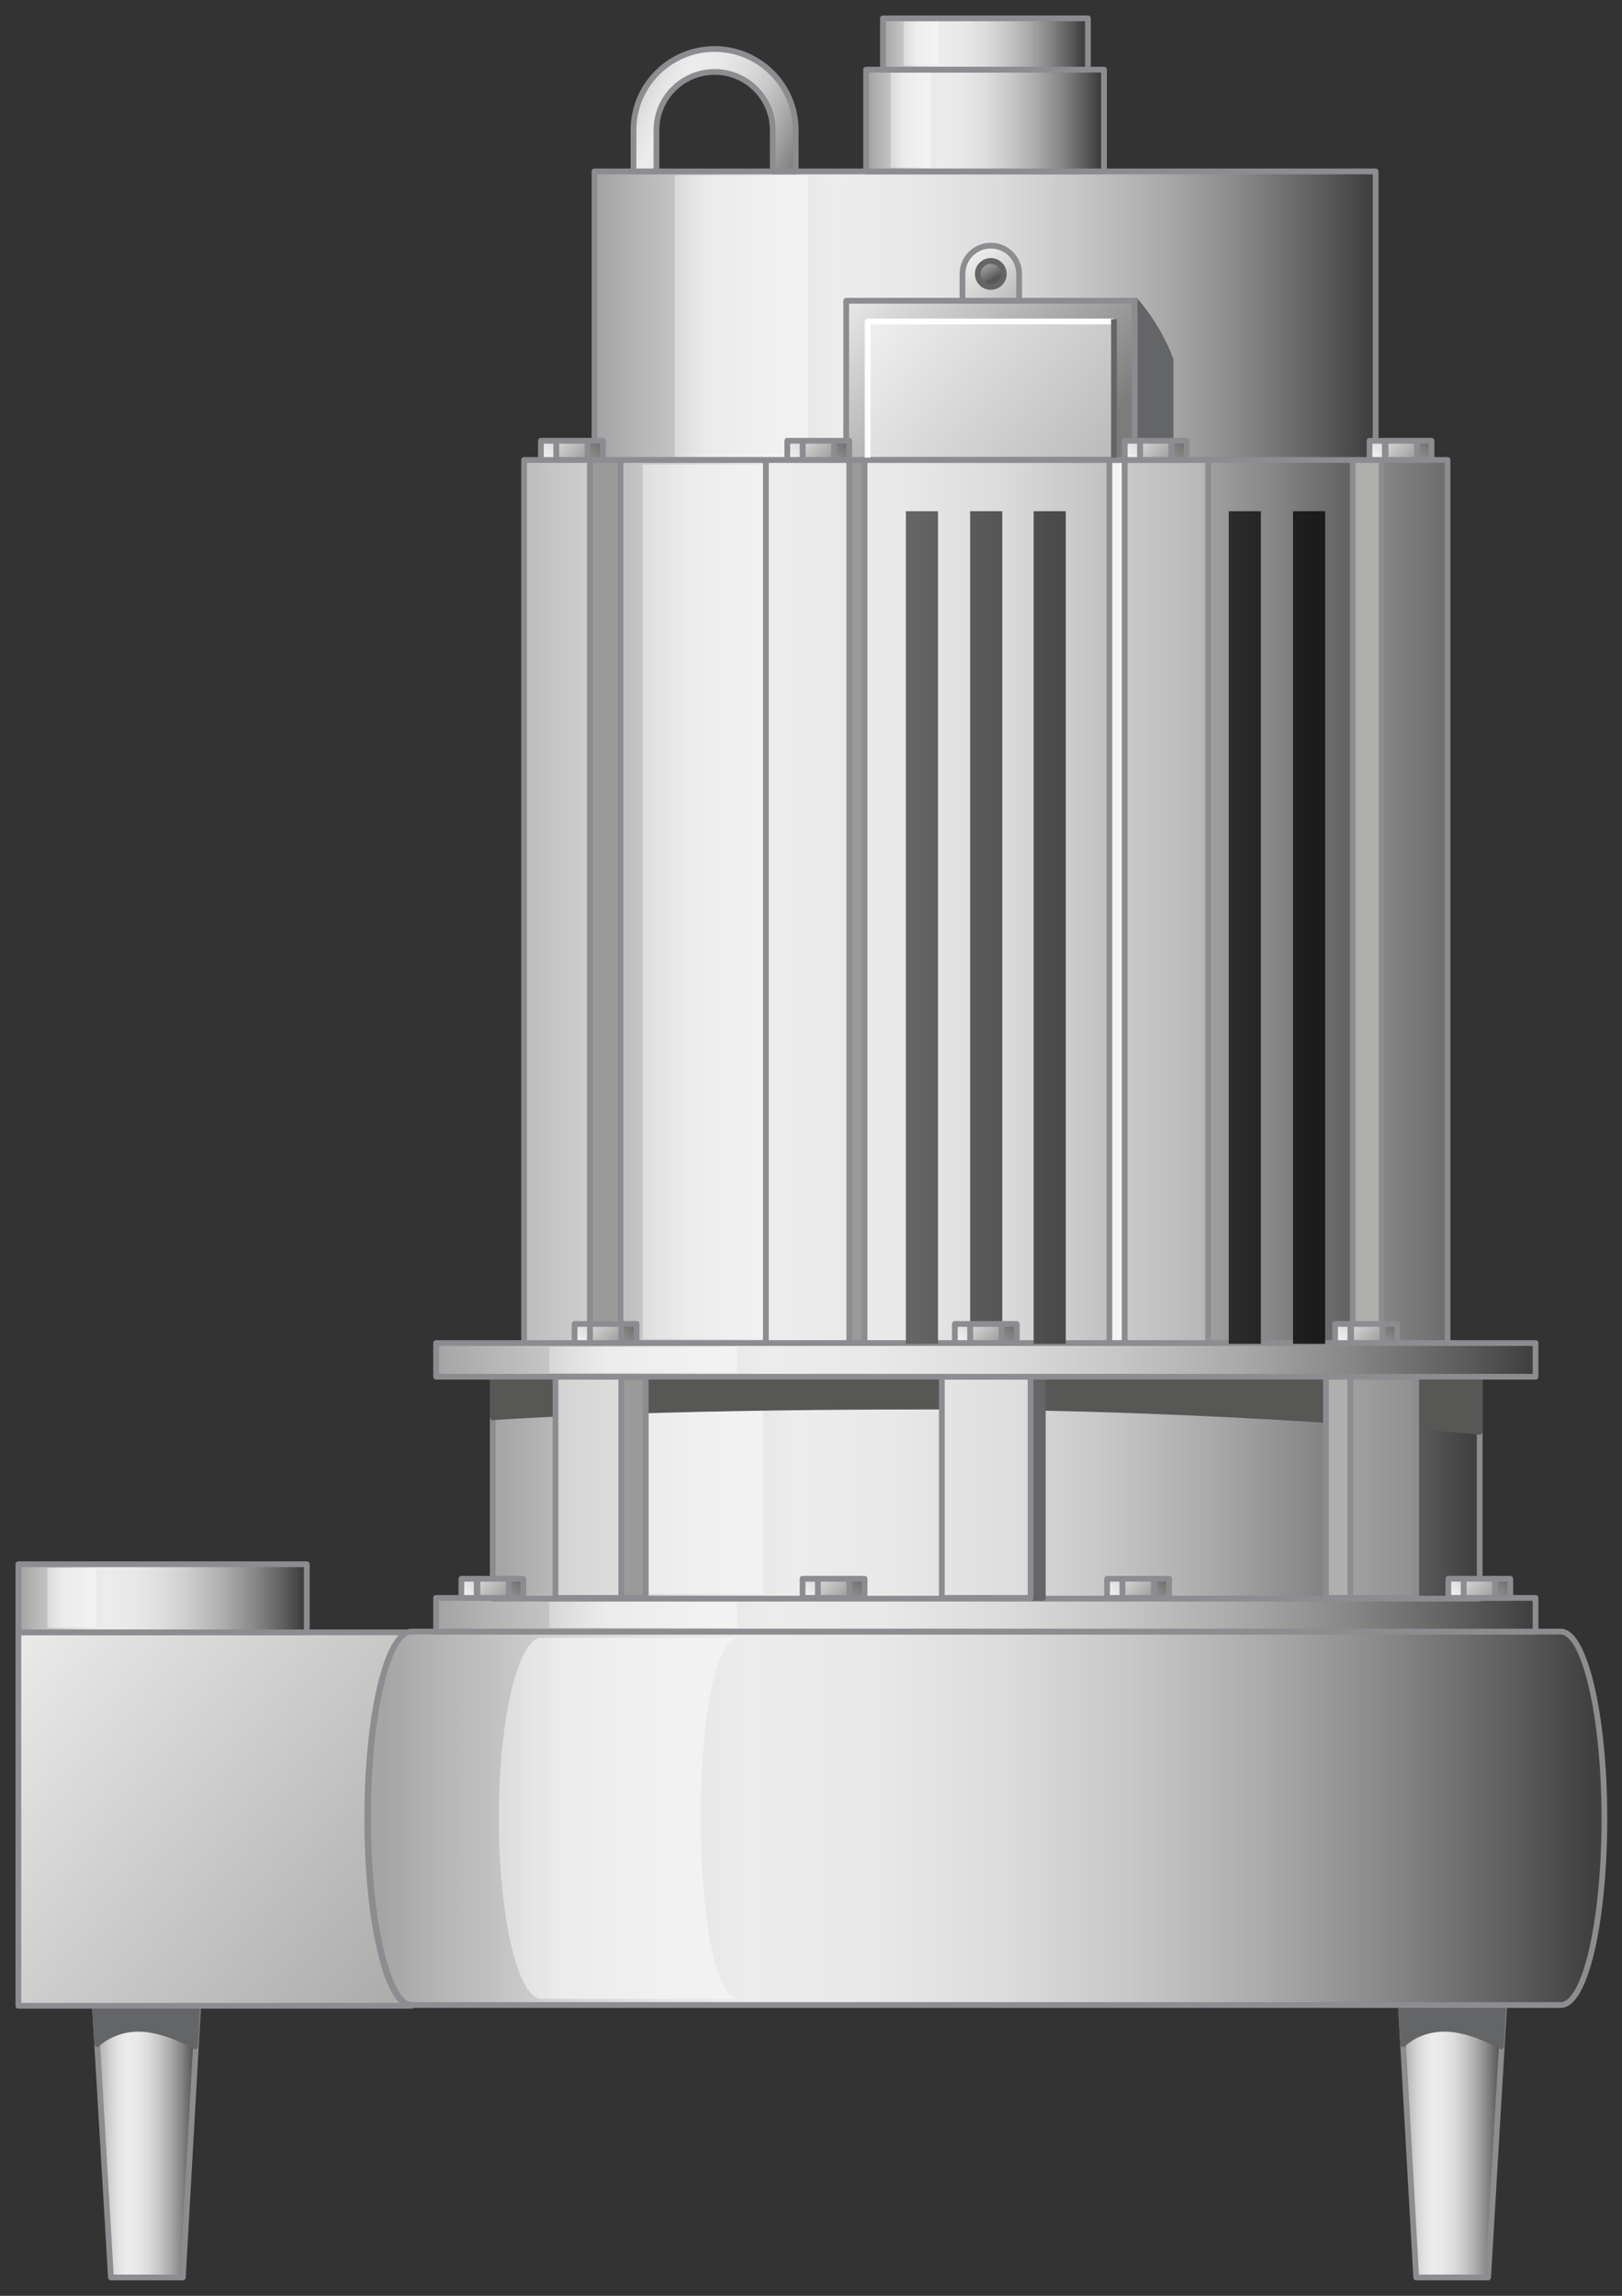 <?xml version="1.0" encoding="utf-8"?>

<!-- Copyright 2016 Siemens AG -->

<!-- Generator: Adobe Illustrator 16.0.4, SVG Export Plug-In . SVG Version: 6.00 Build 0)  -->
<!DOCTYPE svg PUBLIC "-//W3C//DTD SVG 1.1//EN" "http://www.w3.org/Graphics/SVG/1.1/DTD/svg11.dtd">
<svg version="1.1" id="Explosion_Proof_Pump" xmlns="http://www.w3.org/2000/svg" xmlns:xlink="http://www.w3.org/1999/xlink"
	 x="0px" y="0px" width="212px" height="300px" viewBox="0 0 212 300" enable-background="new 0 0 212 300" xml:space="preserve">
<rect x="0" y="0" width="212" height="300" fill="#333333" stroke="none"/>
<g id="Stand">
	<linearGradient id="Stand_Right_1_" gradientUnits="userSpaceOnUse" x1="183.105" y1="279.824" x2="196.551" y2="279.824">
		<stop  offset="0" style="stop-color:#A5A5A5"/>
		<stop  offset="4.758149e-02" style="stop-color:#B5B5B5"/>
		<stop  offset="0.151" style="stop-color:#D3D3D3"/>
		<stop  offset="0.239" style="stop-color:#E5E5E5"/>
		<stop  offset="0.302" style="stop-color:#ECECEC"/>
		<stop  offset="0.407" style="stop-color:#E8E8E8"/>
		<stop  offset="0.514" style="stop-color:#DCDCDC"/>
		<stop  offset="0.621" style="stop-color:#C7C7C7"/>
		<stop  offset="0.729" style="stop-color:#ABABAB"/>
		<stop  offset="0.838" style="stop-color:#868686"/>
		<stop  offset="0.945" style="stop-color:#5A5A5A"/>
		<stop  offset="1" style="stop-color:#404040"/>
	</linearGradient>
	
		<polygon id="Stand_Right" fill="url(#Stand_Right_1_)" stroke="#8C8C91" stroke-width="0.75" stroke-linecap="round" stroke-linejoin="round" stroke-miterlimit="10" points="
		194.5,297.6 185.1,297.6 183.1,262.1 196.6,262.1 	"/>
	<linearGradient id="Stand_Left_1_" gradientUnits="userSpaceOnUse" x1="12.443" y1="279.824" x2="25.89" y2="279.824">
		<stop  offset="0" style="stop-color:#A5A5A5"/>
		<stop  offset="4.758149e-02" style="stop-color:#B5B5B5"/>
		<stop  offset="0.151" style="stop-color:#D3D3D3"/>
		<stop  offset="0.239" style="stop-color:#E5E5E5"/>
		<stop  offset="0.302" style="stop-color:#ECECEC"/>
		<stop  offset="0.407" style="stop-color:#E8E8E8"/>
		<stop  offset="0.514" style="stop-color:#DCDCDC"/>
		<stop  offset="0.621" style="stop-color:#C7C7C7"/>
		<stop  offset="0.729" style="stop-color:#ABABAB"/>
		<stop  offset="0.838" style="stop-color:#868686"/>
		<stop  offset="0.945" style="stop-color:#5A5A5A"/>
		<stop  offset="1" style="stop-color:#404040"/>
	</linearGradient>
	
		<polygon id="Stand_Left" fill="url(#Stand_Left_1_)" stroke="#8C8C91" stroke-width="0.75" stroke-linecap="round" stroke-linejoin="round" stroke-miterlimit="10" points="
		23.9,297.6 14.5,297.6 12.4,262.1 25.9,262.1 	"/>
	
		<path id="Shadows" fill="#646567" stroke="#646567" stroke-width="0.75" stroke-linecap="round" stroke-linejoin="round" stroke-miterlimit="10" d="
		M12.7,267.1l-0.3-5h13.4l-0.3,5.3c0,0-3.9-2.3-7.4-2.3C14.7,265.1,12.7,267.1,12.7,267.1z M188.8,265.1c3.5,0,7.4,2.3,7.4,2.3
		l0.3-5.3h-13.4l0.3,5C183.4,267.1,185.3,265.1,188.8,265.1z"/>
</g>
<g id="Base">
	<linearGradient id="Element_Left_1_" gradientUnits="userSpaceOnUse" x1="-16.828" y1="201.164" x2="94.625" y2="291.804">
		<stop  offset="0" style="stop-color:#FFFFFF"/>
		<stop  offset="1" style="stop-color:#7C7C7B"/>
	</linearGradient>
	
		<path id="Element_Left" fill="url(#Element_Left_1_)" stroke="#8C8C91" stroke-width="0.75" stroke-linecap="round" stroke-linejoin="round" stroke-miterlimit="10" d="
		M48,237.7c0-13.4,2.5-24.3,5.7-24.4H2.4v48.8h51.4C50.6,262.1,48,251.1,48,237.7z"/>
	<g id="Motor_Base">
		<linearGradient id="Shape_10_" gradientUnits="userSpaceOnUse" x1="50.106" y1="237.654" x2="207.759" y2="237.654">
			<stop  offset="0" style="stop-color:#A5A5A5"/>
			<stop  offset="4.758149e-02" style="stop-color:#B5B5B5"/>
			<stop  offset="0.151" style="stop-color:#D3D3D3"/>
			<stop  offset="0.239" style="stop-color:#E5E5E5"/>
			<stop  offset="0.302" style="stop-color:#ECECEC"/>
			<stop  offset="0.407" style="stop-color:#E8E8E8"/>
			<stop  offset="0.514" style="stop-color:#DCDCDC"/>
			<stop  offset="0.621" style="stop-color:#C7C7C7"/>
			<stop  offset="0.729" style="stop-color:#ABABAB"/>
			<stop  offset="0.838" style="stop-color:#868686"/>
			<stop  offset="0.945" style="stop-color:#5A5A5A"/>
			<stop  offset="1" style="stop-color:#404040"/>
		</linearGradient>
		
			<path id="Shape" fill="url(#Shape_10_)" stroke="#8C8C91" stroke-width="0.75" stroke-linecap="round" stroke-linejoin="round" stroke-miterlimit="10" d="
			M53.8,213.2c-3.2,0-5.7,10.9-5.7,24.4s2.6,24.4,5.7,24.4H204c3.2,0,5.7-10.9,5.7-24.4s-2.6-24.4-5.7-24.4H53.8z"/>
		<linearGradient id="Reflection_9_" gradientUnits="userSpaceOnUse" x1="59.154" y1="237.654" x2="74.409" y2="237.654">
			<stop  offset="0" style="stop-color:#F2F2F2;stop-opacity:0.4"/>
			<stop  offset="1" style="stop-color:#F7F7F7;stop-opacity:0.7"/>
		</linearGradient>
		<path id="Reflection" fill="url(#Reflection_9_)" d="M96.6,261.2c-3.1,0-5-10.6-5-23.6s1.9-23.6,5-23.6H70.8
			c-3.1,0-5.6,10.6-5.6,23.6s2.5,23.6,5.6,23.6H96.6z"/>
	</g>
	<g id="Element_Top">
		<linearGradient id="Shape_11_" gradientUnits="userSpaceOnUse" x1="2.772" y1="208.805" x2="39.404" y2="208.805">
			<stop  offset="0" style="stop-color:#A5A5A5"/>
			<stop  offset="4.758149e-02" style="stop-color:#B5B5B5"/>
			<stop  offset="0.151" style="stop-color:#D3D3D3"/>
			<stop  offset="0.239" style="stop-color:#E5E5E5"/>
			<stop  offset="0.302" style="stop-color:#ECECEC"/>
			<stop  offset="0.407" style="stop-color:#E8E8E8"/>
			<stop  offset="0.514" style="stop-color:#DCDCDC"/>
			<stop  offset="0.621" style="stop-color:#C7C7C7"/>
			<stop  offset="0.729" style="stop-color:#ABABAB"/>
			<stop  offset="0.838" style="stop-color:#868686"/>
			<stop  offset="0.945" style="stop-color:#5A5A5A"/>
			<stop  offset="1" style="stop-color:#404040"/>
		</linearGradient>
		
			<rect id="Shape_1_" x="2.4" y="204.4" fill="url(#Shape_11_)" stroke="#8C8C91" stroke-width="0.75" stroke-linecap="round" stroke-linejoin="round" stroke-miterlimit="10" width="37.7" height="8.9"/>
		<linearGradient id="Reflection_10_" gradientUnits="userSpaceOnUse" x1="5.368" y1="208.794" x2="8.161" y2="208.794">
			<stop  offset="0" style="stop-color:#F2F2F2;stop-opacity:0.4"/>
			<stop  offset="1" style="stop-color:#F7F7F7;stop-opacity:0.7"/>
		</linearGradient>
		<rect id="Reflection_1_" x="6.2" y="204.9" fill="url(#Reflection_10_)" width="6.4" height="7.8"/>
	</g>
</g>
<g id="Motor_Housing_1_">
	<g id="Fixing_Plate_2">
		<linearGradient id="Shape_12_" gradientUnits="userSpaceOnUse" x1="57.827" y1="211.021" x2="199.862" y2="211.021">
			<stop  offset="0" style="stop-color:#A5A5A5"/>
			<stop  offset="4.758149e-02" style="stop-color:#B5B5B5"/>
			<stop  offset="0.151" style="stop-color:#D3D3D3"/>
			<stop  offset="0.239" style="stop-color:#E5E5E5"/>
			<stop  offset="0.302" style="stop-color:#ECECEC"/>
			<stop  offset="0.407" style="stop-color:#E8E8E8"/>
			<stop  offset="0.514" style="stop-color:#DCDCDC"/>
			<stop  offset="0.621" style="stop-color:#C7C7C7"/>
			<stop  offset="0.729" style="stop-color:#ABABAB"/>
			<stop  offset="0.838" style="stop-color:#868686"/>
			<stop  offset="0.945" style="stop-color:#5A5A5A"/>
			<stop  offset="1" style="stop-color:#404040"/>
		</linearGradient>
		
			<rect id="Shape_6_" x="57" y="208.8" fill="url(#Shape_12_)" stroke="#8C8C91" stroke-width="0.75" stroke-linecap="round" stroke-linejoin="round" stroke-miterlimit="10" width="143.7" height="4.4"/>
		<linearGradient id="Reflection_11_" gradientUnits="userSpaceOnUse" x1="71.885" y1="211.021" x2="79.567" y2="211.021">
			<stop  offset="0" style="stop-color:#F2F2F2;stop-opacity:0.4"/>
			<stop  offset="1" style="stop-color:#F7F7F7;stop-opacity:0.7"/>
		</linearGradient>
		<rect id="Reflection_6_" x="71.8" y="209.3" fill="url(#Reflection_11_)" width="24.5" height="3.4"/>
	</g>
	<g id="Housing_Bottom">
		<linearGradient id="Shape_13_" gradientUnits="userSpaceOnUse" x1="65.212" y1="194.377" x2="192.536" y2="194.377">
			<stop  offset="0" style="stop-color:#A5A5A5"/>
			<stop  offset="4.758149e-02" style="stop-color:#B5B5B5"/>
			<stop  offset="0.151" style="stop-color:#D3D3D3"/>
			<stop  offset="0.239" style="stop-color:#E5E5E5"/>
			<stop  offset="0.302" style="stop-color:#ECECEC"/>
			<stop  offset="0.407" style="stop-color:#E8E8E8"/>
			<stop  offset="0.514" style="stop-color:#DCDCDC"/>
			<stop  offset="0.621" style="stop-color:#C7C7C7"/>
			<stop  offset="0.729" style="stop-color:#ABABAB"/>
			<stop  offset="0.838" style="stop-color:#868686"/>
			<stop  offset="0.945" style="stop-color:#5A5A5A"/>
			<stop  offset="1" style="stop-color:#404040"/>
		</linearGradient>
		
			<rect id="Shape_8_" x="64.4" y="180" fill="url(#Shape_13_)" stroke="#8C8C91" stroke-width="0.75" stroke-linecap="round" stroke-linejoin="round" stroke-miterlimit="10" width="129" height="28.9"/>
		<linearGradient id="Reflection_12_" gradientUnits="userSpaceOnUse" x1="76.459" y1="194.375" x2="80.032" y2="194.375">
			<stop  offset="0" style="stop-color:#F2F2F2;stop-opacity:0.4"/>
			<stop  offset="1" style="stop-color:#F7F7F7;stop-opacity:0.7"/>
		</linearGradient>
		<rect id="Reflection_8_" x="77.7" y="180.4" fill="url(#Reflection_12_)" width="22" height="27.9"/>
	</g>
	
		<path id="Shadow_Fixing_Plate_1" fill="#575756" stroke="#575756" stroke-width="0.75" stroke-linecap="round" stroke-linejoin="round" stroke-miterlimit="10" d="
		M64.4,185.2v-4.8h129v6.7c0,0-33.5-3.3-72.1-3.3C82.7,183.8,64.4,185.2,64.4,185.2z"/>
	<g id="Support_Struts_Bottom">
		
			<rect id="Side_Right" x="173.3" y="179.9" fill="#AFAFAE" stroke="#8C8C91" stroke-width="0.75" stroke-linecap="round" stroke-linejoin="round" stroke-miterlimit="10" width="3.2" height="28.9"/>
		
			<rect id="Shadow_1_" x="134.7" y="179.9" fill="#646567" stroke="#646567" stroke-width="0.75" stroke-linecap="round" stroke-linejoin="round" stroke-miterlimit="10" width="1.6" height="28.9"/>
		
			<rect id="Side_Left" x="81.2" y="179.9" fill="#9A9A99" stroke="#8C8C91" stroke-width="0.75" stroke-linecap="round" stroke-linejoin="round" stroke-miterlimit="10" width="3.2" height="28.9"/>
		<linearGradient id="Front_2_" gradientUnits="userSpaceOnUse" x1="47.085" y1="194.376" x2="217.465" y2="194.376">
			<stop  offset="0" style="stop-color:#A5A5A5"/>
			<stop  offset="4.758149e-02" style="stop-color:#B5B5B5"/>
			<stop  offset="0.151" style="stop-color:#D3D3D3"/>
			<stop  offset="0.239" style="stop-color:#E5E5E5"/>
			<stop  offset="0.302" style="stop-color:#ECECEC"/>
			<stop  offset="0.407" style="stop-color:#E8E8E8"/>
			<stop  offset="0.514" style="stop-color:#DCDCDC"/>
			<stop  offset="0.621" style="stop-color:#C7C7C7"/>
			<stop  offset="0.729" style="stop-color:#ABABAB"/>
			<stop  offset="0.838" style="stop-color:#868686"/>
			<stop  offset="0.945" style="stop-color:#5A5A5A"/>
			<stop  offset="1" style="stop-color:#404040"/>
		</linearGradient>
		
			<path id="Front_1_" fill="url(#Front_2_)" stroke="#8C8C91" stroke-width="0.75" stroke-linecap="round" stroke-linejoin="round" stroke-miterlimit="10" d="
			M176.5,179.9h8.6v28.9h-8.6V179.9z M81.2,179.9h-8.6v28.9h8.6V179.9z M134.7,179.9h-11.6v28.9h11.6V179.9z"/>
	</g>
	<g id="Nuts_Bottom">
		<g id="Nut_Right_2_">
			
				<linearGradient id="Shape_Side_Right_12_" gradientUnits="userSpaceOnUse" x1="194.744" y1="209.614" x2="197.258" y2="206.5">
				<stop  offset="0" style="stop-color:#9A9A99"/>
				<stop  offset="0.295" style="stop-color:#919190"/>
				<stop  offset="0.777" style="stop-color:#797978"/>
				<stop  offset="1" style="stop-color:#6B6B6A"/>
			</linearGradient>
			
				<rect id="Shape_Side_Right_7_" x="195.4" y="206.3" fill="url(#Shape_Side_Right_12_)" stroke="#8C8C91" stroke-width="0.75" stroke-linecap="round" stroke-linejoin="round" stroke-miterlimit="10" width="2" height="2.5"/>
			
				<linearGradient id="Shape_Side_Middle_11_" gradientUnits="userSpaceOnUse" x1="189.959" y1="203.971" x2="196.415" y2="210.722">
				<stop  offset="0" style="stop-color:#FFFFFF"/>
				<stop  offset="1" style="stop-color:#7C7C7B"/>
			</linearGradient>
			
				<rect id="Shape_Side_Middle_6_" x="191.3" y="206.3" fill="url(#Shape_Side_Middle_11_)" stroke="#8C8C91" stroke-width="0.75" stroke-linecap="round" stroke-linejoin="round" stroke-miterlimit="10" width="4.1" height="2.5"/>
			
				<linearGradient id="Shape_Side_Left_12_" gradientUnits="userSpaceOnUse" x1="189.333" y1="208.778" x2="190.902" y2="206.781">
				<stop  offset="0" style="stop-color:#F4F4F4"/>
				<stop  offset="1" style="stop-color:#DEDEDE"/>
			</linearGradient>
			
				<rect id="Shape_Side_Left_7_" x="189.3" y="206.3" fill="url(#Shape_Side_Left_12_)" stroke="#8C8C91" stroke-width="0.75" stroke-linecap="round" stroke-linejoin="round" stroke-miterlimit="10" width="2" height="2.5"/>
		</g>
		<g id="Nut_3_1_">
			
				<linearGradient id="Shape_Side_Right_13_" gradientUnits="userSpaceOnUse" x1="150.154" y1="209.613" x2="152.668" y2="206.499">
				<stop  offset="0" style="stop-color:#9A9A99"/>
				<stop  offset="0.295" style="stop-color:#919190"/>
				<stop  offset="0.777" style="stop-color:#797978"/>
				<stop  offset="1" style="stop-color:#6B6B6A"/>
			</linearGradient>
			
				<rect id="Shape_Side_Right_9_" x="150.8" y="206.3" fill="url(#Shape_Side_Right_13_)" stroke="#8C8C91" stroke-width="0.75" stroke-linecap="round" stroke-linejoin="round" stroke-miterlimit="10" width="2" height="2.5"/>
			
				<linearGradient id="Shape_Side_Middle_12_" gradientUnits="userSpaceOnUse" x1="145.37" y1="203.972" x2="151.824" y2="210.721">
				<stop  offset="0" style="stop-color:#FFFFFF"/>
				<stop  offset="1" style="stop-color:#7C7C7B"/>
			</linearGradient>
			
				<rect id="Shape_Side_Middle_8_" x="146.7" y="206.3" fill="url(#Shape_Side_Middle_12_)" stroke="#8C8C91" stroke-width="0.75" stroke-linecap="round" stroke-linejoin="round" stroke-miterlimit="10" width="4.1" height="2.5"/>
			
				<linearGradient id="Shape_Side_Left_13_" gradientUnits="userSpaceOnUse" x1="144.745" y1="208.778" x2="146.314" y2="206.781">
				<stop  offset="0" style="stop-color:#F4F4F4"/>
				<stop  offset="1" style="stop-color:#DEDEDE"/>
			</linearGradient>
			
				<rect id="Shape_Side_Left_9_" x="144.7" y="206.3" fill="url(#Shape_Side_Left_13_)" stroke="#8C8C91" stroke-width="0.75" stroke-linecap="round" stroke-linejoin="round" stroke-miterlimit="10" width="2" height="2.5"/>
		</g>
		<g id="Nut_2_1_">
			
				<linearGradient id="Shape_Side_Right_14_" gradientUnits="userSpaceOnUse" x1="110.354" y1="209.613" x2="112.868" y2="206.499">
				<stop  offset="0" style="stop-color:#9A9A99"/>
				<stop  offset="0.295" style="stop-color:#919190"/>
				<stop  offset="0.777" style="stop-color:#797978"/>
				<stop  offset="1" style="stop-color:#6B6B6A"/>
			</linearGradient>
			
				<rect id="Shape_Side_Right_10_" x="111" y="206.3" fill="url(#Shape_Side_Right_14_)" stroke="#8C8C91" stroke-width="0.75" stroke-linecap="round" stroke-linejoin="round" stroke-miterlimit="10" width="2" height="2.5"/>
			
				<linearGradient id="Shape_Side_Middle_13_" gradientUnits="userSpaceOnUse" x1="105.57" y1="203.972" x2="112.025" y2="210.721">
				<stop  offset="0" style="stop-color:#FFFFFF"/>
				<stop  offset="1" style="stop-color:#7C7C7B"/>
			</linearGradient>
			
				<rect id="Shape_Side_Middle_9_" x="106.9" y="206.3" fill="url(#Shape_Side_Middle_13_)" stroke="#8C8C91" stroke-width="0.75" stroke-linecap="round" stroke-linejoin="round" stroke-miterlimit="10" width="4.1" height="2.5"/>
			
				<linearGradient id="Shape_Side_Left_14_" gradientUnits="userSpaceOnUse" x1="104.945" y1="208.778" x2="106.514" y2="206.782">
				<stop  offset="0" style="stop-color:#F4F4F4"/>
				<stop  offset="1" style="stop-color:#DEDEDE"/>
			</linearGradient>
			
				<rect id="Shape_Side_Left_10_" x="104.9" y="206.3" fill="url(#Shape_Side_Left_14_)" stroke="#8C8C91" stroke-width="0.75" stroke-linecap="round" stroke-linejoin="round" stroke-miterlimit="10" width="2" height="2.5"/>
		</g>
		<g id="Nut_Left_2_">
			
				<linearGradient id="Shape_Side_Right_15_" gradientUnits="userSpaceOnUse" x1="65.766" y1="209.613" x2="68.28" y2="206.499">
				<stop  offset="0" style="stop-color:#9A9A99"/>
				<stop  offset="0.295" style="stop-color:#919190"/>
				<stop  offset="0.777" style="stop-color:#797978"/>
				<stop  offset="1" style="stop-color:#6B6B6A"/>
			</linearGradient>
			
				<rect id="Shape_Side_Right_11_" x="66.4" y="206.3" fill="url(#Shape_Side_Right_15_)" stroke="#8C8C91" stroke-width="0.75" stroke-linecap="round" stroke-linejoin="round" stroke-miterlimit="10" width="2" height="2.5"/>
			
				<linearGradient id="Shape_Side_Middle_14_" gradientUnits="userSpaceOnUse" x1="60.982" y1="203.971" x2="67.438" y2="210.722">
				<stop  offset="0" style="stop-color:#FFFFFF"/>
				<stop  offset="1" style="stop-color:#7C7C7B"/>
			</linearGradient>
			
				<rect id="Shape_Side_Middle_10_" x="62.4" y="206.3" fill="url(#Shape_Side_Middle_14_)" stroke="#8C8C91" stroke-width="0.75" stroke-linecap="round" stroke-linejoin="round" stroke-miterlimit="10" width="4.1" height="2.5"/>
			
				<linearGradient id="Shape_Side_Left_15_" gradientUnits="userSpaceOnUse" x1="60.357" y1="208.778" x2="61.926" y2="206.781">
				<stop  offset="0" style="stop-color:#F4F4F4"/>
				<stop  offset="1" style="stop-color:#DEDEDE"/>
			</linearGradient>
			
				<rect id="Shape_Side_Left_11_" x="60.3" y="206.3" fill="url(#Shape_Side_Left_15_)" stroke="#8C8C91" stroke-width="0.75" stroke-linecap="round" stroke-linejoin="round" stroke-miterlimit="10" width="2" height="2.5"/>
		</g>
	</g>
	<g id="Fixing_Plate_1">
		<linearGradient id="Shape_14_" gradientUnits="userSpaceOnUse" x1="57.324" y1="177.731" x2="199.889" y2="177.731">
			<stop  offset="0" style="stop-color:#A5A5A5"/>
			<stop  offset="4.758149e-02" style="stop-color:#B5B5B5"/>
			<stop  offset="0.151" style="stop-color:#D3D3D3"/>
			<stop  offset="0.239" style="stop-color:#E5E5E5"/>
			<stop  offset="0.302" style="stop-color:#ECECEC"/>
			<stop  offset="0.407" style="stop-color:#E8E8E8"/>
			<stop  offset="0.514" style="stop-color:#DCDCDC"/>
			<stop  offset="0.621" style="stop-color:#C7C7C7"/>
			<stop  offset="0.729" style="stop-color:#ABABAB"/>
			<stop  offset="0.838" style="stop-color:#868686"/>
			<stop  offset="0.945" style="stop-color:#5A5A5A"/>
			<stop  offset="1" style="stop-color:#404040"/>
		</linearGradient>
		
			<rect id="Shape_5_" x="57" y="175.5" fill="url(#Shape_14_)" stroke="#8C8C91" stroke-width="0.75" stroke-linecap="round" stroke-linejoin="round" stroke-miterlimit="10" width="143.7" height="4.4"/>
		<linearGradient id="Reflection_13_" gradientUnits="userSpaceOnUse" x1="71.885" y1="177.734" x2="79.567" y2="177.734">
			<stop  offset="0" style="stop-color:#F2F2F2;stop-opacity:0.4"/>
			<stop  offset="1" style="stop-color:#F7F7F7;stop-opacity:0.7"/>
		</linearGradient>
		<rect id="Reflection_5_" x="71.8" y="176" fill="url(#Reflection_13_)" width="24.5" height="3.4"/>
	</g>
	<g id="Motor_Housing">
		<linearGradient id="Shape_15_" gradientUnits="userSpaceOnUse" x1="72.585" y1="117.809" x2="184.649" y2="117.809">
			<stop  offset="0" style="stop-color:#A5A5A5"/>
			<stop  offset="4.758149e-02" style="stop-color:#B5B5B5"/>
			<stop  offset="0.151" style="stop-color:#D3D3D3"/>
			<stop  offset="0.239" style="stop-color:#E5E5E5"/>
			<stop  offset="0.302" style="stop-color:#ECECEC"/>
			<stop  offset="0.407" style="stop-color:#E8E8E8"/>
			<stop  offset="0.514" style="stop-color:#DCDCDC"/>
			<stop  offset="0.621" style="stop-color:#C7C7C7"/>
			<stop  offset="0.729" style="stop-color:#ABABAB"/>
			<stop  offset="0.838" style="stop-color:#868686"/>
			<stop  offset="0.945" style="stop-color:#5A5A5A"/>
			<stop  offset="1" style="stop-color:#404040"/>
		</linearGradient>
		
			<rect id="Shape_4_" x="72.6" y="60.1" fill="url(#Shape_15_)" stroke="#8C8C91" stroke-width="0.75" stroke-linecap="round" stroke-linejoin="round" stroke-miterlimit="10" width="112.4" height="115.4"/>
		<linearGradient id="Reflection_14_" gradientUnits="userSpaceOnUse" x1="77.873" y1="117.822" x2="91.463" y2="117.822">
			<stop  offset="0" style="stop-color:#F2F2F2;stop-opacity:0.4"/>
			<stop  offset="1" style="stop-color:#F7F7F7;stop-opacity:0.7"/>
		</linearGradient>
		<rect id="Reflection_4_" x="84" y="60.7" fill="url(#Reflection_14_)" width="19.2" height="114.3"/>
	</g>
	<g id="Support_Struts_Top">
		
			<rect id="Side_4" x="176.8" y="60.1" fill="#AFAFAE" stroke="#8C8C91" stroke-width="0.75" stroke-linecap="round" stroke-linejoin="round" stroke-miterlimit="10" width="3.8" height="115.4"/>
		
			<rect id="Side_3" x="145" y="60.1" fill="#F4F4F4" stroke="#8C8C91" stroke-width="0.75" stroke-linecap="round" stroke-linejoin="round" stroke-miterlimit="10" width="2" height="115.4"/>
		
			<rect id="Side_2" x="111" y="60.1" fill="#9A9A99" stroke="#8C8C91" stroke-width="0.75" stroke-linecap="round" stroke-linejoin="round" stroke-miterlimit="10" width="2" height="115.4"/>
		
			<rect id="Side_1" x="77.1" y="60.1" fill="#9A9A99" stroke="#8C8C91" stroke-width="0.75" stroke-linecap="round" stroke-linejoin="round" stroke-miterlimit="10" width="4" height="115.4"/>
		<linearGradient id="Front_3_" gradientUnits="userSpaceOnUse" x1="57.407" y1="117.804" x2="203.912" y2="117.804">
			<stop  offset="0" style="stop-color:#A5A5A5"/>
			<stop  offset="4.758149e-02" style="stop-color:#B5B5B5"/>
			<stop  offset="0.151" style="stop-color:#D3D3D3"/>
			<stop  offset="0.239" style="stop-color:#E5E5E5"/>
			<stop  offset="0.302" style="stop-color:#ECECEC"/>
			<stop  offset="0.407" style="stop-color:#E8E8E8"/>
			<stop  offset="0.514" style="stop-color:#DCDCDC"/>
			<stop  offset="0.621" style="stop-color:#C7C7C7"/>
			<stop  offset="0.729" style="stop-color:#ABABAB"/>
			<stop  offset="0.838" style="stop-color:#868686"/>
			<stop  offset="0.945" style="stop-color:#5A5A5A"/>
			<stop  offset="1" style="stop-color:#404040"/>
		</linearGradient>
		
			<path id="Front" fill="url(#Front_3_)" stroke="#8C8C91" stroke-width="0.75" stroke-linecap="round" stroke-linejoin="round" stroke-miterlimit="10" d="
			M77.1,175.5h-8.6V60.1h8.6V175.5z M111,60.1h-10.9v115.4H111V60.1z M147,175.5h10.9V60.1H147V175.5z M189.2,60.1h-8.6v115.4h8.6
			V60.1z"/>
	</g>
	<linearGradient id="Cooling_Fins_1_" gradientUnits="userSpaceOnUse" x1="118.441" y1="121.138" x2="173.158" y2="121.138">
		<stop  offset="0" style="stop-color:#666666"/>
		<stop  offset="1" style="stop-color:#1A1A1A"/>
	</linearGradient>
	<path id="Cooling_Fins" fill="url(#Cooling_Fins_1_)" d="M131,175.5h-4.2V66.8h4.2V175.5z M122.6,66.8h-4.2v108.8h4.2V66.8z
		 M139.3,66.8h-4.2v108.8h4.2V66.8z M164.8,66.8h-4.2v108.8h4.2V66.8z M173.2,66.8H169v108.8h4.2V66.8z"/>
	<g id="Nuts_Middle">
		<g id="Nut_Right">
			
				<linearGradient id="Shape_Side_Right_16_" gradientUnits="userSpaceOnUse" x1="179.986" y1="176.325" x2="182.501" y2="173.21">
				<stop  offset="0" style="stop-color:#9A9A99"/>
				<stop  offset="0.295" style="stop-color:#919190"/>
				<stop  offset="0.777" style="stop-color:#797978"/>
				<stop  offset="1" style="stop-color:#6B6B6A"/>
			</linearGradient>
			
				<rect id="Shape_Side_Right_8_" x="180.6" y="173" fill="url(#Shape_Side_Right_16_)" stroke="#8C8C91" stroke-width="0.75" stroke-linecap="round" stroke-linejoin="round" stroke-miterlimit="10" width="2" height="2.5"/>
			
				<linearGradient id="Shape_Side_Middle_15_" gradientUnits="userSpaceOnUse" x1="175.202" y1="170.683" x2="181.657" y2="177.433">
				<stop  offset="0" style="stop-color:#FFFFFF"/>
				<stop  offset="1" style="stop-color:#7C7C7B"/>
			</linearGradient>
			
				<rect id="Shape_Side_Middle_7_" x="176.6" y="173" fill="url(#Shape_Side_Middle_15_)" stroke="#8C8C91" stroke-width="0.75" stroke-linecap="round" stroke-linejoin="round" stroke-miterlimit="10" width="4.1" height="2.5"/>
			
				<linearGradient id="Shape_Side_Left_16_" gradientUnits="userSpaceOnUse" x1="174.577" y1="175.488" x2="176.146" y2="173.491">
				<stop  offset="0" style="stop-color:#F4F4F4"/>
				<stop  offset="1" style="stop-color:#DEDEDE"/>
			</linearGradient>
			
				<rect id="Shape_Side_Left_8_" x="174.5" y="173" fill="url(#Shape_Side_Left_16_)" stroke="#8C8C91" stroke-width="0.75" stroke-linecap="round" stroke-linejoin="round" stroke-miterlimit="10" width="2" height="2.5"/>
		</g>
		<g id="Nut_Middle">
			
				<linearGradient id="Shape_Side_Right_17_" gradientUnits="userSpaceOnUse" x1="130.255" y1="176.323" x2="132.769" y2="173.209">
				<stop  offset="0" style="stop-color:#9A9A99"/>
				<stop  offset="0.295" style="stop-color:#919190"/>
				<stop  offset="0.777" style="stop-color:#797978"/>
				<stop  offset="1" style="stop-color:#6B6B6A"/>
			</linearGradient>
			
				<rect id="Shape_Side_Right_5_" x="130.9" y="173" fill="url(#Shape_Side_Right_17_)" stroke="#8C8C91" stroke-width="0.75" stroke-linecap="round" stroke-linejoin="round" stroke-miterlimit="10" width="2" height="2.5"/>
			
				<linearGradient id="Shape_Side_Middle_16_" gradientUnits="userSpaceOnUse" x1="125.471" y1="170.682" x2="131.927" y2="177.433">
				<stop  offset="0" style="stop-color:#FFFFFF"/>
				<stop  offset="1" style="stop-color:#7C7C7B"/>
			</linearGradient>
			
				<rect id="Shape_Side_Middle_4_" x="126.8" y="173" fill="url(#Shape_Side_Middle_16_)" stroke="#8C8C91" stroke-width="0.75" stroke-linecap="round" stroke-linejoin="round" stroke-miterlimit="10" width="4.1" height="2.5"/>
			
				<linearGradient id="Shape_Side_Left_17_" gradientUnits="userSpaceOnUse" x1="124.846" y1="175.488" x2="126.415" y2="173.491">
				<stop  offset="0" style="stop-color:#F4F4F4"/>
				<stop  offset="1" style="stop-color:#DEDEDE"/>
			</linearGradient>
			
				<rect id="Shape_Side_Left_5_" x="124.8" y="173" fill="url(#Shape_Side_Left_17_)" stroke="#8C8C91" stroke-width="0.75" stroke-linecap="round" stroke-linejoin="round" stroke-miterlimit="10" width="2" height="2.5"/>
		</g>
		<g id="Nut_Left_1_">
			
				<linearGradient id="Shape_Side_Right_18_" gradientUnits="userSpaceOnUse" x1="80.523" y1="176.324" x2="83.037" y2="173.209">
				<stop  offset="0" style="stop-color:#9A9A99"/>
				<stop  offset="0.295" style="stop-color:#919190"/>
				<stop  offset="0.777" style="stop-color:#797978"/>
				<stop  offset="1" style="stop-color:#6B6B6A"/>
			</linearGradient>
			
				<rect id="Shape_Side_Right_6_" x="81.2" y="173" fill="url(#Shape_Side_Right_18_)" stroke="#8C8C91" stroke-width="0.75" stroke-linecap="round" stroke-linejoin="round" stroke-miterlimit="10" width="2" height="2.5"/>
			
				<linearGradient id="Shape_Side_Middle_18_" gradientUnits="userSpaceOnUse" x1="75.739" y1="170.682" x2="82.195" y2="177.433">
				<stop  offset="0" style="stop-color:#FFFFFF"/>
				<stop  offset="1" style="stop-color:#7C7C7B"/>
			</linearGradient>
			
				<rect id="Shape_Side_Middle_5_" x="77.1" y="173" fill="url(#Shape_Side_Middle_18_)" stroke="#8C8C91" stroke-width="0.75" stroke-linecap="round" stroke-linejoin="round" stroke-miterlimit="10" width="4.1" height="2.5"/>
			
				<linearGradient id="Shape_Side_Left_18_" gradientUnits="userSpaceOnUse" x1="75.115" y1="175.488" x2="76.683" y2="173.492">
				<stop  offset="0" style="stop-color:#F4F4F4"/>
				<stop  offset="1" style="stop-color:#DEDEDE"/>
			</linearGradient>
			
				<rect id="Shape_Side_Left_6_" x="75.1" y="173" fill="url(#Shape_Side_Left_18_)" stroke="#8C8C91" stroke-width="0.75" stroke-linecap="round" stroke-linejoin="round" stroke-miterlimit="10" width="2" height="2.5"/>
		</g>
	</g>
	<g id="Housing_Top">
		<linearGradient id="Shape_16_" gradientUnits="userSpaceOnUse" x1="78.557" y1="41.238" x2="178.882" y2="41.238">
			<stop  offset="0" style="stop-color:#A5A5A5"/>
			<stop  offset="4.758149e-02" style="stop-color:#B5B5B5"/>
			<stop  offset="0.151" style="stop-color:#D3D3D3"/>
			<stop  offset="0.239" style="stop-color:#E5E5E5"/>
			<stop  offset="0.302" style="stop-color:#ECECEC"/>
			<stop  offset="0.407" style="stop-color:#E8E8E8"/>
			<stop  offset="0.514" style="stop-color:#DCDCDC"/>
			<stop  offset="0.621" style="stop-color:#C7C7C7"/>
			<stop  offset="0.729" style="stop-color:#ABABAB"/>
			<stop  offset="0.838" style="stop-color:#868686"/>
			<stop  offset="0.945" style="stop-color:#5A5A5A"/>
			<stop  offset="1" style="stop-color:#404040"/>
		</linearGradient>
		
			<rect id="Shape_7_" x="77.7" y="22.4" fill="url(#Shape_16_)" stroke="#8C8C91" stroke-width="0.75" stroke-linecap="round" stroke-linejoin="round" stroke-miterlimit="10" width="102.1" height="37.7"/>
		<linearGradient id="Reflection_15_" gradientUnits="userSpaceOnUse" x1="87.316" y1="41.269" x2="92.543" y2="41.269">
			<stop  offset="0" style="stop-color:#F2F2F2;stop-opacity:0.4"/>
			<stop  offset="1" style="stop-color:#F7F7F7;stop-opacity:0.7"/>
		</linearGradient>
		<rect id="Reflection_7_" x="88.2" y="22.9" fill="url(#Reflection_15_)" width="17.4" height="36.8"/>
	</g>
	<linearGradient id="Transport_Hook_1_" gradientUnits="userSpaceOnUse" x1="79.074" y1="9.424" x2="108.03" y2="23.463">
		<stop  offset="0" style="stop-color:#A5A5A5"/>
		<stop  offset="4.758149e-02" style="stop-color:#B5B5B5"/>
		<stop  offset="0.151" style="stop-color:#D3D3D3"/>
		<stop  offset="0.239" style="stop-color:#E5E5E5"/>
		<stop  offset="0.302" style="stop-color:#ECECEC"/>
		<stop  offset="0.407" style="stop-color:#E8E8E8"/>
		<stop  offset="0.514" style="stop-color:#DCDCDC"/>
		<stop  offset="0.621" style="stop-color:#C7C7C7"/>
		<stop  offset="0.729" style="stop-color:#ABABAB"/>
		<stop  offset="0.838" style="stop-color:#868686"/>
		<stop  offset="0.945" style="stop-color:#5A5A5A"/>
		<stop  offset="1" style="stop-color:#404040"/>
	</linearGradient>
	
		<path id="Transport_Hook" fill="url(#Transport_Hook_1_)" stroke="#8C8C91" stroke-width="0.75" stroke-linecap="round" stroke-linejoin="round" stroke-miterlimit="10" d="
		M104,22.4h-3V17c0-4.2-3.4-7.6-7.6-7.6s-7.6,3.4-7.6,7.6v5.4h-3V17c0-5.9,4.8-10.6,10.6-10.6S104,11.1,104,17V22.4z"/>
	<g id="Electric_Box">
		
			<path id="Shadow" fill="#646567" stroke="#646567" stroke-width="0.75" stroke-linecap="round" stroke-linejoin="round" stroke-miterlimit="10" d="
			M148.4,39.3c0,0,2.9,3.1,4.6,7.7v13h-4.6V39.3z"/>
		<linearGradient id="Shape_17_" gradientUnits="userSpaceOnUse" x1="111.061" y1="29.239" x2="138.94" y2="60.172">
			<stop  offset="0" style="stop-color:#FFFFFF"/>
			<stop  offset="1" style="stop-color:#7C7C7B"/>
		</linearGradient>
		
			<rect id="Shape_9_" x="110.6" y="39.3" fill="url(#Shape_17_)" stroke="#8C8C91" stroke-width="0.75" stroke-linecap="round" stroke-linejoin="round" stroke-miterlimit="10" width="37.7" height="20.8"/>
		<linearGradient id="Shape_Cover_1_" gradientUnits="userSpaceOnUse" x1="107.407" y1="33.284" x2="176.229" y2="88.129">
			<stop  offset="0" style="stop-color:#FFFFFF"/>
			<stop  offset="1" style="stop-color:#7C7C7B"/>
		</linearGradient>
		<rect id="Shape_Cover" x="113.4" y="42" fill="url(#Shape_Cover_1_)" width="32.3" height="17.7"/>
		<linearGradient id="Fixing_1_" gradientUnits="userSpaceOnUse" x1="125.16" y1="31.413" x2="138.002" y2="47.654">
			<stop  offset="0" style="stop-color:#FFFFFF"/>
			<stop  offset="1" style="stop-color:#7C7C7B"/>
		</linearGradient>
		
			<path id="Fixing" fill="url(#Fixing_1_)" stroke="#8C8C91" stroke-width="0.75" stroke-linecap="round" stroke-linejoin="round" stroke-miterlimit="10" d="
			M133.2,35.8c0-2-1.6-3.7-3.7-3.7c-2,0-3.7,1.6-3.7,3.7v3.5h7.4V35.8z"/>
		<linearGradient id="Screw_1_" gradientUnits="userSpaceOnUse" x1="127.789" y1="32.901" x2="129.876" y2="36.401">
			<stop  offset="0" style="stop-color:#575756"/>
			<stop  offset="1.586480e-02" style="stop-color:#5D5C5C"/>
			<stop  offset="0.117" style="stop-color:#797878"/>
			<stop  offset="0.218" style="stop-color:#8D8D8C"/>
			<stop  offset="0.319" style="stop-color:#999998"/>
			<stop  offset="0.418" style="stop-color:#9D9D9C"/>
			<stop  offset="0.54" style="stop-color:#979696"/>
			<stop  offset="0.712" style="stop-color:#848484"/>
			<stop  offset="0.913" style="stop-color:#676666"/>
			<stop  offset="1" style="stop-color:#575756"/>
		</linearGradient>
		
			<circle id="Screw" fill="url(#Screw_1_)" stroke="#646567" stroke-width="0.75" stroke-linecap="round" stroke-linejoin="round" stroke-miterlimit="10" cx="129.5" cy="35.8" r="1.7"/>
		
			<polyline id="Reflection_Line" fill="none" stroke="#FFFFFF" stroke-width="0.75" stroke-linejoin="round" stroke-miterlimit="10" points="
			113.4,59.8 113.4,42 145.6,42 		"/>
		
			<line id="Shadow_Line_1_" fill="none" stroke="#646567" stroke-width="0.75" stroke-linejoin="round" stroke-miterlimit="10" x1="145.6" y1="41.7" x2="145.6" y2="59.8"/>
	</g>
	<g id="Nuts_Top">
		<g id="Nut_Right_1_">
			
				<linearGradient id="Shape_Side_Right_19_" gradientUnits="userSpaceOnUse" x1="184.469" y1="60.913" x2="186.983" y2="57.798">
				<stop  offset="0" style="stop-color:#9A9A99"/>
				<stop  offset="0.295" style="stop-color:#919190"/>
				<stop  offset="0.777" style="stop-color:#797978"/>
				<stop  offset="1" style="stop-color:#6B6B6A"/>
			</linearGradient>
			
				<rect id="Shape_Side_Right_1_" x="185.1" y="57.6" fill="url(#Shape_Side_Right_19_)" stroke="#8C8C91" stroke-width="0.75" stroke-linecap="round" stroke-linejoin="round" stroke-miterlimit="10" width="2" height="2.5"/>
			
				<linearGradient id="Shape_Side_Middle_19_" gradientUnits="userSpaceOnUse" x1="179.685" y1="55.271" x2="186.139" y2="62.021">
				<stop  offset="0" style="stop-color:#FFFFFF"/>
				<stop  offset="1" style="stop-color:#7C7C7B"/>
			</linearGradient>
			
				<rect id="Shape_Side_Middle_17_" x="181.1" y="57.6" fill="url(#Shape_Side_Middle_19_)" stroke="#8C8C91" stroke-width="0.75" stroke-linecap="round" stroke-linejoin="round" stroke-miterlimit="10" width="4.1" height="2.5"/>
			<linearGradient id="Shape_Side_Left_19_" gradientUnits="userSpaceOnUse" x1="179.06" y1="60.078" x2="180.629" y2="58.081">
				<stop  offset="0" style="stop-color:#F4F4F4"/>
				<stop  offset="1" style="stop-color:#DEDEDE"/>
			</linearGradient>
			
				<rect id="Shape_Side_Left_1_" x="179" y="57.6" fill="url(#Shape_Side_Left_19_)" stroke="#8C8C91" stroke-width="0.75" stroke-linecap="round" stroke-linejoin="round" stroke-miterlimit="10" width="2" height="2.5"/>
		</g>
		<g id="Nut_3">
			
				<linearGradient id="Shape_Side_Right_20_" gradientUnits="userSpaceOnUse" x1="152.442" y1="60.914" x2="154.956" y2="57.799">
				<stop  offset="0" style="stop-color:#9A9A99"/>
				<stop  offset="0.295" style="stop-color:#919190"/>
				<stop  offset="0.777" style="stop-color:#797978"/>
				<stop  offset="1" style="stop-color:#6B6B6A"/>
			</linearGradient>
			
				<rect id="Shape_Side_Right_2_" x="153.1" y="57.6" fill="url(#Shape_Side_Right_20_)" stroke="#8C8C91" stroke-width="0.75" stroke-linecap="round" stroke-linejoin="round" stroke-miterlimit="10" width="2" height="2.5"/>
			
				<linearGradient id="Shape_Side_Middle_20_" gradientUnits="userSpaceOnUse" x1="147.657" y1="55.271" x2="154.111" y2="62.021">
				<stop  offset="0" style="stop-color:#FFFFFF"/>
				<stop  offset="1" style="stop-color:#7C7C7B"/>
			</linearGradient>
			
				<rect id="Shape_Side_Middle_1_" x="149" y="57.6" fill="url(#Shape_Side_Middle_20_)" stroke="#8C8C91" stroke-width="0.75" stroke-linecap="round" stroke-linejoin="round" stroke-miterlimit="10" width="4.1" height="2.5"/>
			<linearGradient id="Shape_Side_Left_20_" gradientUnits="userSpaceOnUse" x1="147.031" y1="60.077" x2="148.6" y2="58.081">
				<stop  offset="0" style="stop-color:#F4F4F4"/>
				<stop  offset="1" style="stop-color:#DEDEDE"/>
			</linearGradient>
			
				<rect id="Shape_Side_Left_2_" x="147" y="57.6" fill="url(#Shape_Side_Left_20_)" stroke="#8C8C91" stroke-width="0.75" stroke-linecap="round" stroke-linejoin="round" stroke-miterlimit="10" width="2" height="2.5"/>
		</g>
		<g id="Nut_2">
			
				<linearGradient id="Shape_Side_Right_21_" gradientUnits="userSpaceOnUse" x1="108.304" y1="60.913" x2="110.818" y2="57.798">
				<stop  offset="0" style="stop-color:#9A9A99"/>
				<stop  offset="0.295" style="stop-color:#919190"/>
				<stop  offset="0.777" style="stop-color:#797978"/>
				<stop  offset="1" style="stop-color:#6B6B6A"/>
			</linearGradient>
			
				<rect id="Shape_Side_Right_3_" x="109" y="57.6" fill="url(#Shape_Side_Right_21_)" stroke="#8C8C91" stroke-width="0.75" stroke-linecap="round" stroke-linejoin="round" stroke-miterlimit="10" width="2" height="2.5"/>
			<linearGradient id="Shape_Side_Middle_21_" gradientUnits="userSpaceOnUse" x1="103.52" y1="55.271" x2="109.975" y2="62.021">
				<stop  offset="0" style="stop-color:#FFFFFF"/>
				<stop  offset="1" style="stop-color:#7C7C7B"/>
			</linearGradient>
			
				<rect id="Shape_Side_Middle_2_" x="104.9" y="57.6" fill="url(#Shape_Side_Middle_21_)" stroke="#8C8C91" stroke-width="0.75" stroke-linecap="round" stroke-linejoin="round" stroke-miterlimit="10" width="4.1" height="2.5"/>
			
				<linearGradient id="Shape_Side_Left_21_" gradientUnits="userSpaceOnUse" x1="102.895" y1="60.077" x2="104.464" y2="58.081">
				<stop  offset="0" style="stop-color:#F4F4F4"/>
				<stop  offset="1" style="stop-color:#DEDEDE"/>
			</linearGradient>
			
				<rect id="Shape_Side_Left_3_" x="102.9" y="57.6" fill="url(#Shape_Side_Left_21_)" stroke="#8C8C91" stroke-width="0.75" stroke-linecap="round" stroke-linejoin="round" stroke-miterlimit="10" width="2" height="2.5"/>
		</g>
		<g id="Nut_Left">
			<linearGradient id="Shape_Side_Right_22_" gradientUnits="userSpaceOnUse" x1="76.154" y1="60.913" x2="78.668" y2="57.799">
				<stop  offset="0" style="stop-color:#9A9A99"/>
				<stop  offset="0.295" style="stop-color:#919190"/>
				<stop  offset="0.777" style="stop-color:#797978"/>
				<stop  offset="1" style="stop-color:#6B6B6A"/>
			</linearGradient>
			
				<rect id="Shape_Side_Right_4_" x="76.8" y="57.6" fill="url(#Shape_Side_Right_22_)" stroke="#8C8C91" stroke-width="0.75" stroke-linecap="round" stroke-linejoin="round" stroke-miterlimit="10" width="2" height="2.5"/>
			
				<linearGradient id="Shape_Side_Middle_22_" gradientUnits="userSpaceOnUse" x1="71.369" y1="55.27" x2="77.825" y2="62.022">
				<stop  offset="0" style="stop-color:#FFFFFF"/>
				<stop  offset="1" style="stop-color:#7C7C7B"/>
			</linearGradient>
			
				<rect id="Shape_Side_Middle_3_" x="72.7" y="57.6" fill="url(#Shape_Side_Middle_22_)" stroke="#8C8C91" stroke-width="0.75" stroke-linecap="round" stroke-linejoin="round" stroke-miterlimit="10" width="4.1" height="2.5"/>
			<linearGradient id="Shape_Side_Left_22_" gradientUnits="userSpaceOnUse" x1="70.744" y1="60.077" x2="72.313" y2="58.081">
				<stop  offset="0" style="stop-color:#F4F4F4"/>
				<stop  offset="1" style="stop-color:#DEDEDE"/>
			</linearGradient>
			
				<rect id="Shape_Side_Left_4_" x="70.7" y="57.6" fill="url(#Shape_Side_Left_22_)" stroke="#8C8C91" stroke-width="0.75" stroke-linecap="round" stroke-linejoin="round" stroke-miterlimit="10" width="2" height="2.5"/>
		</g>
	</g>
	<g id="Axle">
		<linearGradient id="Shape_18_" gradientUnits="userSpaceOnUse" x1="113.629" y1="15.715" x2="143.578" y2="15.715">
			<stop  offset="0" style="stop-color:#A5A5A5"/>
			<stop  offset="4.758149e-02" style="stop-color:#B5B5B5"/>
			<stop  offset="0.151" style="stop-color:#D3D3D3"/>
			<stop  offset="0.239" style="stop-color:#E5E5E5"/>
			<stop  offset="0.302" style="stop-color:#ECECEC"/>
			<stop  offset="0.407" style="stop-color:#E8E8E8"/>
			<stop  offset="0.514" style="stop-color:#DCDCDC"/>
			<stop  offset="0.621" style="stop-color:#C7C7C7"/>
			<stop  offset="0.729" style="stop-color:#ABABAB"/>
			<stop  offset="0.838" style="stop-color:#868686"/>
			<stop  offset="0.945" style="stop-color:#5A5A5A"/>
			<stop  offset="1" style="stop-color:#404040"/>
		</linearGradient>
		
			<rect id="Shape_3_" x="113.2" y="9.1" fill="url(#Shape_18_)" stroke="#8C8C91" stroke-width="0.75" stroke-linecap="round" stroke-linejoin="round" stroke-miterlimit="10" width="31.1" height="13.3"/>
		<linearGradient id="Reflection_16_" gradientUnits="userSpaceOnUse" x1="116.14" y1="15.705" x2="118.029" y2="15.705">
			<stop  offset="0" style="stop-color:#F2F2F2;stop-opacity:0.4"/>
			<stop  offset="1" style="stop-color:#F7F7F7;stop-opacity:0.7"/>
		</linearGradient>
		<rect id="Reflection_3_" x="116.4" y="9.5" fill="url(#Reflection_16_)" width="5.3" height="12.4"/>
	</g>
	<g id="Axle_Top">
		<linearGradient id="Shape_19_" gradientUnits="userSpaceOnUse" x1="115.446" y1="5.728" x2="141.428" y2="5.728">
			<stop  offset="0" style="stop-color:#A5A5A5"/>
			<stop  offset="4.758149e-02" style="stop-color:#B5B5B5"/>
			<stop  offset="0.151" style="stop-color:#D3D3D3"/>
			<stop  offset="0.239" style="stop-color:#E5E5E5"/>
			<stop  offset="0.302" style="stop-color:#ECECEC"/>
			<stop  offset="0.407" style="stop-color:#E8E8E8"/>
			<stop  offset="0.514" style="stop-color:#DCDCDC"/>
			<stop  offset="0.621" style="stop-color:#C7C7C7"/>
			<stop  offset="0.729" style="stop-color:#ABABAB"/>
			<stop  offset="0.838" style="stop-color:#868686"/>
			<stop  offset="0.945" style="stop-color:#5A5A5A"/>
			<stop  offset="1" style="stop-color:#404040"/>
		</linearGradient>
		
			<rect id="Shape_2_" x="115.4" y="2.4" fill="url(#Shape_19_)" stroke="#8C8C91" stroke-width="0.75" stroke-linecap="round" stroke-linejoin="round" stroke-miterlimit="10" width="26.8" height="6.7"/>
		<linearGradient id="Reflection_17_" gradientUnits="userSpaceOnUse" x1="117.761" y1="5.725" x2="119.717" y2="5.725">
			<stop  offset="0" style="stop-color:#F2F2F2;stop-opacity:0.4"/>
			<stop  offset="1" style="stop-color:#F7F7F7;stop-opacity:0.7"/>
		</linearGradient>
		<rect id="Reflection_2_" x="118.1" y="2.8" fill="url(#Reflection_17_)" width="4.6" height="5.8"/>
	</g>
</g>
</svg>

